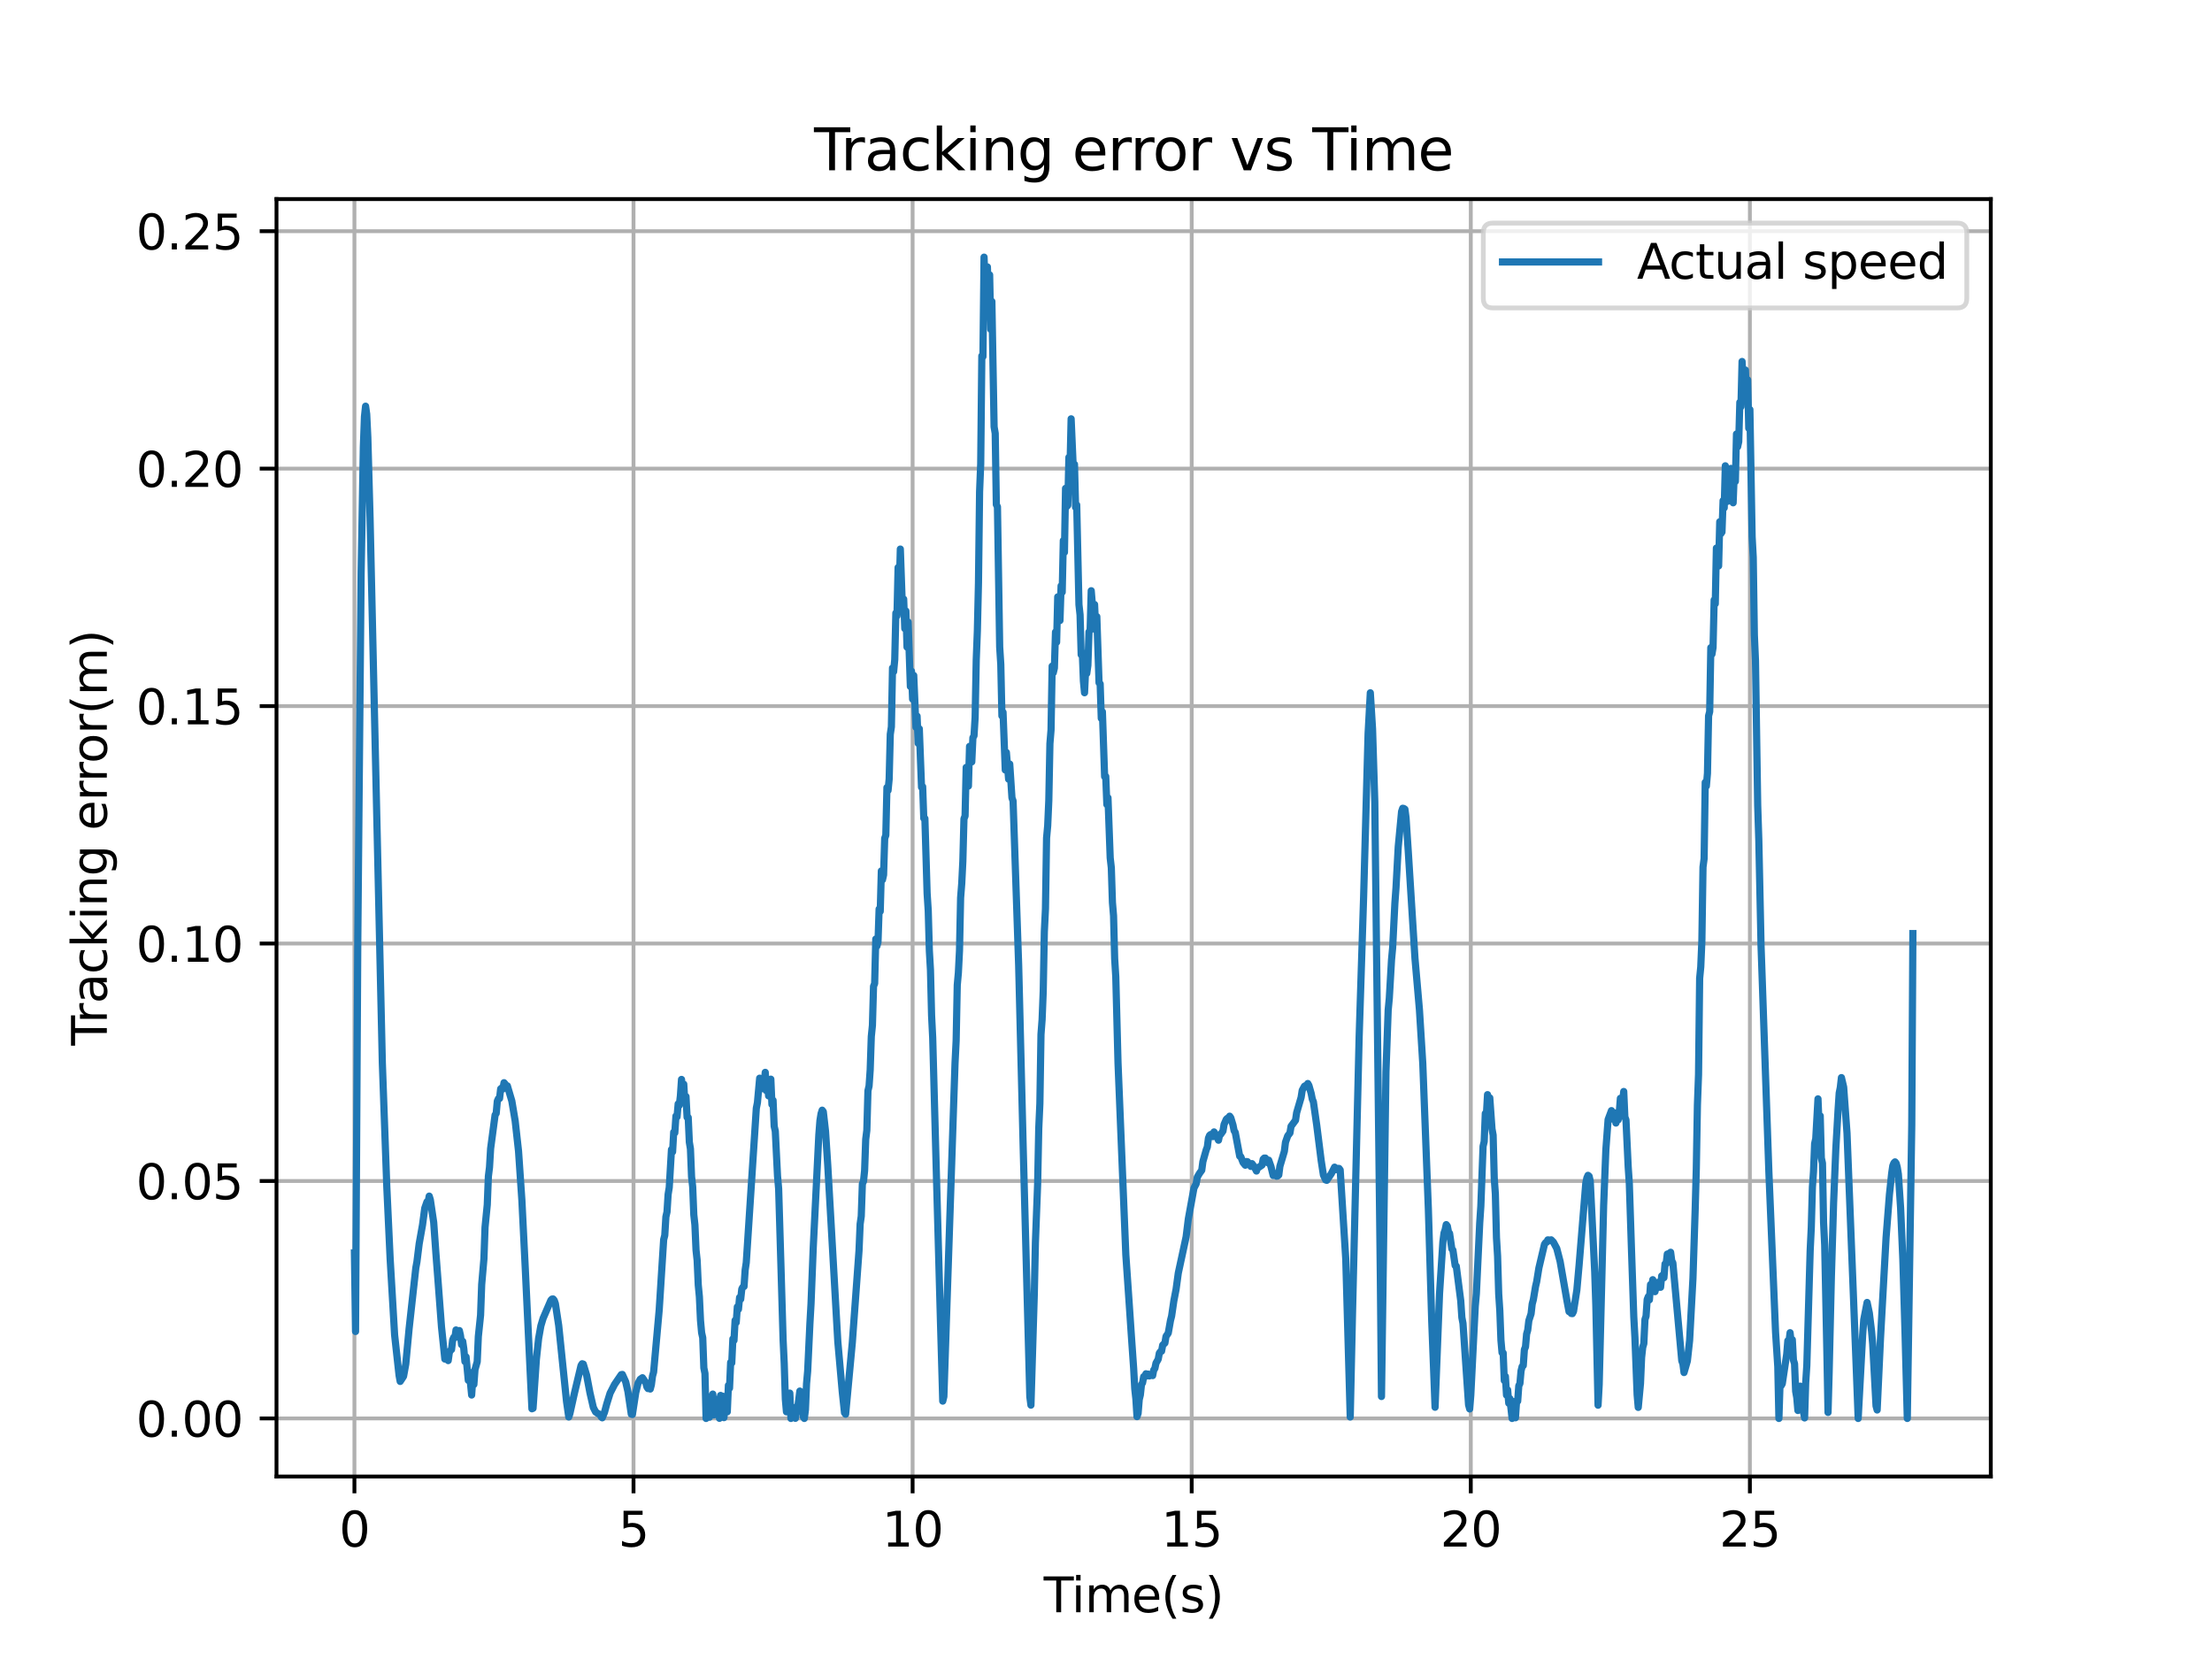<?xml version="1.0" encoding="utf-8" standalone="no"?>
<!DOCTYPE svg PUBLIC "-//W3C//DTD SVG 1.1//EN"
  "http://www.w3.org/Graphics/SVG/1.1/DTD/svg11.dtd">
<svg xmlns:xlink="http://www.w3.org/1999/xlink" width="460.8pt" height="345.6pt" viewBox="0 0 460.8 345.6" xmlns="http://www.w3.org/2000/svg" version="1.1">
 <defs>
  <style type="text/css">*{stroke-linejoin: round; stroke-linecap: butt}</style>
 </defs>
 <g id="figure_1">
  <g id="patch_1">
   <path d="M 0 345.6 
L 460.8 345.6 
L 460.8 0 
L 0 0 
z
" style="fill: #ffffff"/>
  </g>
  <g id="axes_1">
   <g id="patch_2">
    <path d="M 57.6 307.584 
L 414.72 307.584 
L 414.72 41.472 
L 57.6 41.472 
z
" style="fill: #ffffff"/>
   </g>
   <g id="matplotlib.axis_1">
    <g id="xtick_1">
     <g id="line2d_1">
      <path d="M 73.833 307.584 
L 73.833 41.472 
" clip-path="url(#p9d7e353295)" style="fill: none; stroke: #b0b0b0; stroke-width: 0.8; stroke-linecap: square"/>
     </g>
     <g id="line2d_2">
      <defs>
       <path id="m172ee0a23b" d="M 0 0 
L 0 3.5 
" style="stroke: #000000; stroke-width: 0.8"/>
      </defs>
      <g>
       <use xlink:href="#m172ee0a23b" x="73.833" y="307.584" style="stroke: #000000; stroke-width: 0.8"/>
      </g>
     </g>
     <g id="text_1">
      <!-- 0 -->
      <g transform="translate(70.651 322.182) scale(0.1 -0.1)">
       <defs>
        <path id="DejaVuSans-30" d="M 2034 4250 
Q 1547 4250 1301 3770 
Q 1056 3291 1056 2328 
Q 1056 1369 1301 889 
Q 1547 409 2034 409 
Q 2525 409 2770 889 
Q 3016 1369 3016 2328 
Q 3016 3291 2770 3770 
Q 2525 4250 2034 4250 
z
M 2034 4750 
Q 2819 4750 3233 4129 
Q 3647 3509 3647 2328 
Q 3647 1150 3233 529 
Q 2819 -91 2034 -91 
Q 1250 -91 836 529 
Q 422 1150 422 2328 
Q 422 3509 836 4129 
Q 1250 4750 2034 4750 
z
" transform="scale(0.016)"/>
       </defs>
       <use xlink:href="#DejaVuSans-30"/>
      </g>
     </g>
    </g>
    <g id="xtick_2">
     <g id="line2d_3">
      <path d="M 131.973 307.584 
L 131.973 41.472 
" clip-path="url(#p9d7e353295)" style="fill: none; stroke: #b0b0b0; stroke-width: 0.8; stroke-linecap: square"/>
     </g>
     <g id="line2d_4">
      <g>
       <use xlink:href="#m172ee0a23b" x="131.973" y="307.584" style="stroke: #000000; stroke-width: 0.8"/>
      </g>
     </g>
     <g id="text_2">
      <!-- 5 -->
      <g transform="translate(128.792 322.182) scale(0.1 -0.1)">
       <defs>
        <path id="DejaVuSans-35" d="M 691 4666 
L 3169 4666 
L 3169 4134 
L 1269 4134 
L 1269 2991 
Q 1406 3038 1543 3061 
Q 1681 3084 1819 3084 
Q 2600 3084 3056 2656 
Q 3513 2228 3513 1497 
Q 3513 744 3044 326 
Q 2575 -91 1722 -91 
Q 1428 -91 1123 -41 
Q 819 9 494 109 
L 494 744 
Q 775 591 1075 516 
Q 1375 441 1709 441 
Q 2250 441 2565 725 
Q 2881 1009 2881 1497 
Q 2881 1984 2565 2268 
Q 2250 2553 1709 2553 
Q 1456 2553 1204 2497 
Q 953 2441 691 2322 
L 691 4666 
z
" transform="scale(0.016)"/>
       </defs>
       <use xlink:href="#DejaVuSans-35"/>
      </g>
     </g>
    </g>
    <g id="xtick_3">
     <g id="line2d_5">
      <path d="M 190.113 307.584 
L 190.113 41.472 
" clip-path="url(#p9d7e353295)" style="fill: none; stroke: #b0b0b0; stroke-width: 0.8; stroke-linecap: square"/>
     </g>
     <g id="line2d_6">
      <g>
       <use xlink:href="#m172ee0a23b" x="190.113" y="307.584" style="stroke: #000000; stroke-width: 0.8"/>
      </g>
     </g>
     <g id="text_3">
      <!-- 10 -->
      <g transform="translate(183.751 322.182) scale(0.1 -0.1)">
       <defs>
        <path id="DejaVuSans-31" d="M 794 531 
L 1825 531 
L 1825 4091 
L 703 3866 
L 703 4441 
L 1819 4666 
L 2450 4666 
L 2450 531 
L 3481 531 
L 3481 0 
L 794 0 
L 794 531 
z
" transform="scale(0.016)"/>
       </defs>
       <use xlink:href="#DejaVuSans-31"/>
       <use xlink:href="#DejaVuSans-30" x="63.623"/>
      </g>
     </g>
    </g>
    <g id="xtick_4">
     <g id="line2d_7">
      <path d="M 248.253 307.584 
L 248.253 41.472 
" clip-path="url(#p9d7e353295)" style="fill: none; stroke: #b0b0b0; stroke-width: 0.8; stroke-linecap: square"/>
     </g>
     <g id="line2d_8">
      <g>
       <use xlink:href="#m172ee0a23b" x="248.253" y="307.584" style="stroke: #000000; stroke-width: 0.8"/>
      </g>
     </g>
     <g id="text_4">
      <!-- 15 -->
      <g transform="translate(241.891 322.182) scale(0.1 -0.1)">
       <use xlink:href="#DejaVuSans-31"/>
       <use xlink:href="#DejaVuSans-35" x="63.623"/>
      </g>
     </g>
    </g>
    <g id="xtick_5">
     <g id="line2d_9">
      <path d="M 306.393 307.584 
L 306.393 41.472 
" clip-path="url(#p9d7e353295)" style="fill: none; stroke: #b0b0b0; stroke-width: 0.8; stroke-linecap: square"/>
     </g>
     <g id="line2d_10">
      <g>
       <use xlink:href="#m172ee0a23b" x="306.393" y="307.584" style="stroke: #000000; stroke-width: 0.8"/>
      </g>
     </g>
     <g id="text_5">
      <!-- 20 -->
      <g transform="translate(300.031 322.182) scale(0.1 -0.1)">
       <defs>
        <path id="DejaVuSans-32" d="M 1228 531 
L 3431 531 
L 3431 0 
L 469 0 
L 469 531 
Q 828 903 1448 1529 
Q 2069 2156 2228 2338 
Q 2531 2678 2651 2914 
Q 2772 3150 2772 3378 
Q 2772 3750 2511 3984 
Q 2250 4219 1831 4219 
Q 1534 4219 1204 4116 
Q 875 4013 500 3803 
L 500 4441 
Q 881 4594 1212 4672 
Q 1544 4750 1819 4750 
Q 2544 4750 2975 4387 
Q 3406 4025 3406 3419 
Q 3406 3131 3298 2873 
Q 3191 2616 2906 2266 
Q 2828 2175 2409 1742 
Q 1991 1309 1228 531 
z
" transform="scale(0.016)"/>
       </defs>
       <use xlink:href="#DejaVuSans-32"/>
       <use xlink:href="#DejaVuSans-30" x="63.623"/>
      </g>
     </g>
    </g>
    <g id="xtick_6">
     <g id="line2d_11">
      <path d="M 364.533 307.584 
L 364.533 41.472 
" clip-path="url(#p9d7e353295)" style="fill: none; stroke: #b0b0b0; stroke-width: 0.8; stroke-linecap: square"/>
     </g>
     <g id="line2d_12">
      <g>
       <use xlink:href="#m172ee0a23b" x="364.533" y="307.584" style="stroke: #000000; stroke-width: 0.8"/>
      </g>
     </g>
     <g id="text_6">
      <!-- 25 -->
      <g transform="translate(358.171 322.182) scale(0.1 -0.1)">
       <use xlink:href="#DejaVuSans-32"/>
       <use xlink:href="#DejaVuSans-35" x="63.623"/>
      </g>
     </g>
    </g>
    <g id="text_7">
     <!-- Time(s) -->
     <g transform="translate(217.42 335.861) scale(0.1 -0.1)">
      <defs>
       <path id="DejaVuSans-54" d="M -19 4666 
L 3928 4666 
L 3928 4134 
L 2272 4134 
L 2272 0 
L 1638 0 
L 1638 4134 
L -19 4134 
L -19 4666 
z
" transform="scale(0.016)"/>
       <path id="DejaVuSans-69" d="M 603 3500 
L 1178 3500 
L 1178 0 
L 603 0 
L 603 3500 
z
M 603 4863 
L 1178 4863 
L 1178 4134 
L 603 4134 
L 603 4863 
z
" transform="scale(0.016)"/>
       <path id="DejaVuSans-6d" d="M 3328 2828 
Q 3544 3216 3844 3400 
Q 4144 3584 4550 3584 
Q 5097 3584 5394 3201 
Q 5691 2819 5691 2113 
L 5691 0 
L 5113 0 
L 5113 2094 
Q 5113 2597 4934 2840 
Q 4756 3084 4391 3084 
Q 3944 3084 3684 2787 
Q 3425 2491 3425 1978 
L 3425 0 
L 2847 0 
L 2847 2094 
Q 2847 2600 2669 2842 
Q 2491 3084 2119 3084 
Q 1678 3084 1418 2786 
Q 1159 2488 1159 1978 
L 1159 0 
L 581 0 
L 581 3500 
L 1159 3500 
L 1159 2956 
Q 1356 3278 1631 3431 
Q 1906 3584 2284 3584 
Q 2666 3584 2933 3390 
Q 3200 3197 3328 2828 
z
" transform="scale(0.016)"/>
       <path id="DejaVuSans-65" d="M 3597 1894 
L 3597 1613 
L 953 1613 
Q 991 1019 1311 708 
Q 1631 397 2203 397 
Q 2534 397 2845 478 
Q 3156 559 3463 722 
L 3463 178 
Q 3153 47 2828 -22 
Q 2503 -91 2169 -91 
Q 1331 -91 842 396 
Q 353 884 353 1716 
Q 353 2575 817 3079 
Q 1281 3584 2069 3584 
Q 2775 3584 3186 3129 
Q 3597 2675 3597 1894 
z
M 3022 2063 
Q 3016 2534 2758 2815 
Q 2500 3097 2075 3097 
Q 1594 3097 1305 2825 
Q 1016 2553 972 2059 
L 3022 2063 
z
" transform="scale(0.016)"/>
       <path id="DejaVuSans-28" d="M 1984 4856 
Q 1566 4138 1362 3434 
Q 1159 2731 1159 2009 
Q 1159 1288 1364 580 
Q 1569 -128 1984 -844 
L 1484 -844 
Q 1016 -109 783 600 
Q 550 1309 550 2009 
Q 550 2706 781 3412 
Q 1013 4119 1484 4856 
L 1984 4856 
z
" transform="scale(0.016)"/>
       <path id="DejaVuSans-73" d="M 2834 3397 
L 2834 2853 
Q 2591 2978 2328 3040 
Q 2066 3103 1784 3103 
Q 1356 3103 1142 2972 
Q 928 2841 928 2578 
Q 928 2378 1081 2264 
Q 1234 2150 1697 2047 
L 1894 2003 
Q 2506 1872 2764 1633 
Q 3022 1394 3022 966 
Q 3022 478 2636 193 
Q 2250 -91 1575 -91 
Q 1294 -91 989 -36 
Q 684 19 347 128 
L 347 722 
Q 666 556 975 473 
Q 1284 391 1588 391 
Q 1994 391 2212 530 
Q 2431 669 2431 922 
Q 2431 1156 2273 1281 
Q 2116 1406 1581 1522 
L 1381 1569 
Q 847 1681 609 1914 
Q 372 2147 372 2553 
Q 372 3047 722 3315 
Q 1072 3584 1716 3584 
Q 2034 3584 2315 3537 
Q 2597 3491 2834 3397 
z
" transform="scale(0.016)"/>
       <path id="DejaVuSans-29" d="M 513 4856 
L 1013 4856 
Q 1481 4119 1714 3412 
Q 1947 2706 1947 2009 
Q 1947 1309 1714 600 
Q 1481 -109 1013 -844 
L 513 -844 
Q 928 -128 1133 580 
Q 1338 1288 1338 2009 
Q 1338 2731 1133 3434 
Q 928 4138 513 4856 
z
" transform="scale(0.016)"/>
      </defs>
      <use xlink:href="#DejaVuSans-54"/>
      <use xlink:href="#DejaVuSans-69" x="57.959"/>
      <use xlink:href="#DejaVuSans-6d" x="85.742"/>
      <use xlink:href="#DejaVuSans-65" x="183.154"/>
      <use xlink:href="#DejaVuSans-28" x="244.678"/>
      <use xlink:href="#DejaVuSans-73" x="283.691"/>
      <use xlink:href="#DejaVuSans-29" x="335.791"/>
     </g>
    </g>
   </g>
   <g id="matplotlib.axis_2">
    <g id="ytick_1">
     <g id="line2d_13">
      <path d="M 57.6 295.488 
L 414.72 295.488 
" clip-path="url(#p9d7e353295)" style="fill: none; stroke: #b0b0b0; stroke-width: 0.8; stroke-linecap: square"/>
     </g>
     <g id="line2d_14">
      <defs>
       <path id="m0a8cf0bd26" d="M 0 0 
L -3.5 0 
" style="stroke: #000000; stroke-width: 0.8"/>
      </defs>
      <g>
       <use xlink:href="#m0a8cf0bd26" x="57.6" y="295.488" style="stroke: #000000; stroke-width: 0.8"/>
      </g>
     </g>
     <g id="text_8">
      <!-- 0.00 -->
      <g transform="translate(28.334 299.287) scale(0.1 -0.1)">
       <defs>
        <path id="DejaVuSans-2e" d="M 684 794 
L 1344 794 
L 1344 0 
L 684 0 
L 684 794 
z
" transform="scale(0.016)"/>
       </defs>
       <use xlink:href="#DejaVuSans-30"/>
       <use xlink:href="#DejaVuSans-2e" x="63.623"/>
       <use xlink:href="#DejaVuSans-30" x="95.41"/>
       <use xlink:href="#DejaVuSans-30" x="159.033"/>
      </g>
     </g>
    </g>
    <g id="ytick_2">
     <g id="line2d_15">
      <path d="M 57.6 246.023 
L 414.72 246.023 
" clip-path="url(#p9d7e353295)" style="fill: none; stroke: #b0b0b0; stroke-width: 0.8; stroke-linecap: square"/>
     </g>
     <g id="line2d_16">
      <g>
       <use xlink:href="#m0a8cf0bd26" x="57.6" y="246.023" style="stroke: #000000; stroke-width: 0.8"/>
      </g>
     </g>
     <g id="text_9">
      <!-- 0.05 -->
      <g transform="translate(28.334 249.822) scale(0.1 -0.1)">
       <use xlink:href="#DejaVuSans-30"/>
       <use xlink:href="#DejaVuSans-2e" x="63.623"/>
       <use xlink:href="#DejaVuSans-30" x="95.41"/>
       <use xlink:href="#DejaVuSans-35" x="159.033"/>
      </g>
     </g>
    </g>
    <g id="ytick_3">
     <g id="line2d_17">
      <path d="M 57.6 196.557 
L 414.72 196.557 
" clip-path="url(#p9d7e353295)" style="fill: none; stroke: #b0b0b0; stroke-width: 0.8; stroke-linecap: square"/>
     </g>
     <g id="line2d_18">
      <g>
       <use xlink:href="#m0a8cf0bd26" x="57.6" y="196.557" style="stroke: #000000; stroke-width: 0.8"/>
      </g>
     </g>
     <g id="text_10">
      <!-- 0.10 -->
      <g transform="translate(28.334 200.357) scale(0.1 -0.1)">
       <use xlink:href="#DejaVuSans-30"/>
       <use xlink:href="#DejaVuSans-2e" x="63.623"/>
       <use xlink:href="#DejaVuSans-31" x="95.41"/>
       <use xlink:href="#DejaVuSans-30" x="159.033"/>
      </g>
     </g>
    </g>
    <g id="ytick_4">
     <g id="line2d_19">
      <path d="M 57.6 147.092 
L 414.72 147.092 
" clip-path="url(#p9d7e353295)" style="fill: none; stroke: #b0b0b0; stroke-width: 0.8; stroke-linecap: square"/>
     </g>
     <g id="line2d_20">
      <g>
       <use xlink:href="#m0a8cf0bd26" x="57.6" y="147.092" style="stroke: #000000; stroke-width: 0.8"/>
      </g>
     </g>
     <g id="text_11">
      <!-- 0.15 -->
      <g transform="translate(28.334 150.891) scale(0.1 -0.1)">
       <use xlink:href="#DejaVuSans-30"/>
       <use xlink:href="#DejaVuSans-2e" x="63.623"/>
       <use xlink:href="#DejaVuSans-31" x="95.41"/>
       <use xlink:href="#DejaVuSans-35" x="159.033"/>
      </g>
     </g>
    </g>
    <g id="ytick_5">
     <g id="line2d_21">
      <path d="M 57.6 97.627 
L 414.72 97.627 
" clip-path="url(#p9d7e353295)" style="fill: none; stroke: #b0b0b0; stroke-width: 0.8; stroke-linecap: square"/>
     </g>
     <g id="line2d_22">
      <g>
       <use xlink:href="#m0a8cf0bd26" x="57.6" y="97.627" style="stroke: #000000; stroke-width: 0.8"/>
      </g>
     </g>
     <g id="text_12">
      <!-- 0.20 -->
      <g transform="translate(28.334 101.426) scale(0.1 -0.1)">
       <use xlink:href="#DejaVuSans-30"/>
       <use xlink:href="#DejaVuSans-2e" x="63.623"/>
       <use xlink:href="#DejaVuSans-32" x="95.41"/>
       <use xlink:href="#DejaVuSans-30" x="159.033"/>
      </g>
     </g>
    </g>
    <g id="ytick_6">
     <g id="line2d_23">
      <path d="M 57.6 48.161 
L 414.72 48.161 
" clip-path="url(#p9d7e353295)" style="fill: none; stroke: #b0b0b0; stroke-width: 0.8; stroke-linecap: square"/>
     </g>
     <g id="line2d_24">
      <g>
       <use xlink:href="#m0a8cf0bd26" x="57.6" y="48.161" style="stroke: #000000; stroke-width: 0.8"/>
      </g>
     </g>
     <g id="text_13">
      <!-- 0.25 -->
      <g transform="translate(28.334 51.961) scale(0.1 -0.1)">
       <use xlink:href="#DejaVuSans-30"/>
       <use xlink:href="#DejaVuSans-2e" x="63.623"/>
       <use xlink:href="#DejaVuSans-32" x="95.41"/>
       <use xlink:href="#DejaVuSans-35" x="159.033"/>
      </g>
     </g>
    </g>
    <g id="text_14">
     <!-- Tracking error(m) -->
     <g transform="translate(22.255 217.804) rotate(-90) scale(0.1 -0.1)">
      <defs>
       <path id="DejaVuSans-72" d="M 2631 2963 
Q 2534 3019 2420 3045 
Q 2306 3072 2169 3072 
Q 1681 3072 1420 2755 
Q 1159 2438 1159 1844 
L 1159 0 
L 581 0 
L 581 3500 
L 1159 3500 
L 1159 2956 
Q 1341 3275 1631 3429 
Q 1922 3584 2338 3584 
Q 2397 3584 2469 3576 
Q 2541 3569 2628 3553 
L 2631 2963 
z
" transform="scale(0.016)"/>
       <path id="DejaVuSans-61" d="M 2194 1759 
Q 1497 1759 1228 1600 
Q 959 1441 959 1056 
Q 959 750 1161 570 
Q 1363 391 1709 391 
Q 2188 391 2477 730 
Q 2766 1069 2766 1631 
L 2766 1759 
L 2194 1759 
z
M 3341 1997 
L 3341 0 
L 2766 0 
L 2766 531 
Q 2569 213 2275 61 
Q 1981 -91 1556 -91 
Q 1019 -91 701 211 
Q 384 513 384 1019 
Q 384 1609 779 1909 
Q 1175 2209 1959 2209 
L 2766 2209 
L 2766 2266 
Q 2766 2663 2505 2880 
Q 2244 3097 1772 3097 
Q 1472 3097 1187 3025 
Q 903 2953 641 2809 
L 641 3341 
Q 956 3463 1253 3523 
Q 1550 3584 1831 3584 
Q 2591 3584 2966 3190 
Q 3341 2797 3341 1997 
z
" transform="scale(0.016)"/>
       <path id="DejaVuSans-63" d="M 3122 3366 
L 3122 2828 
Q 2878 2963 2633 3030 
Q 2388 3097 2138 3097 
Q 1578 3097 1268 2742 
Q 959 2388 959 1747 
Q 959 1106 1268 751 
Q 1578 397 2138 397 
Q 2388 397 2633 464 
Q 2878 531 3122 666 
L 3122 134 
Q 2881 22 2623 -34 
Q 2366 -91 2075 -91 
Q 1284 -91 818 406 
Q 353 903 353 1747 
Q 353 2603 823 3093 
Q 1294 3584 2113 3584 
Q 2378 3584 2631 3529 
Q 2884 3475 3122 3366 
z
" transform="scale(0.016)"/>
       <path id="DejaVuSans-6b" d="M 581 4863 
L 1159 4863 
L 1159 1991 
L 2875 3500 
L 3609 3500 
L 1753 1863 
L 3688 0 
L 2938 0 
L 1159 1709 
L 1159 0 
L 581 0 
L 581 4863 
z
" transform="scale(0.016)"/>
       <path id="DejaVuSans-6e" d="M 3513 2113 
L 3513 0 
L 2938 0 
L 2938 2094 
Q 2938 2591 2744 2837 
Q 2550 3084 2163 3084 
Q 1697 3084 1428 2787 
Q 1159 2491 1159 1978 
L 1159 0 
L 581 0 
L 581 3500 
L 1159 3500 
L 1159 2956 
Q 1366 3272 1645 3428 
Q 1925 3584 2291 3584 
Q 2894 3584 3203 3211 
Q 3513 2838 3513 2113 
z
" transform="scale(0.016)"/>
       <path id="DejaVuSans-67" d="M 2906 1791 
Q 2906 2416 2648 2759 
Q 2391 3103 1925 3103 
Q 1463 3103 1205 2759 
Q 947 2416 947 1791 
Q 947 1169 1205 825 
Q 1463 481 1925 481 
Q 2391 481 2648 825 
Q 2906 1169 2906 1791 
z
M 3481 434 
Q 3481 -459 3084 -895 
Q 2688 -1331 1869 -1331 
Q 1566 -1331 1297 -1286 
Q 1028 -1241 775 -1147 
L 775 -588 
Q 1028 -725 1275 -790 
Q 1522 -856 1778 -856 
Q 2344 -856 2625 -561 
Q 2906 -266 2906 331 
L 2906 616 
Q 2728 306 2450 153 
Q 2172 0 1784 0 
Q 1141 0 747 490 
Q 353 981 353 1791 
Q 353 2603 747 3093 
Q 1141 3584 1784 3584 
Q 2172 3584 2450 3431 
Q 2728 3278 2906 2969 
L 2906 3500 
L 3481 3500 
L 3481 434 
z
" transform="scale(0.016)"/>
       <path id="DejaVuSans-20" transform="scale(0.016)"/>
       <path id="DejaVuSans-6f" d="M 1959 3097 
Q 1497 3097 1228 2736 
Q 959 2375 959 1747 
Q 959 1119 1226 758 
Q 1494 397 1959 397 
Q 2419 397 2687 759 
Q 2956 1122 2956 1747 
Q 2956 2369 2687 2733 
Q 2419 3097 1959 3097 
z
M 1959 3584 
Q 2709 3584 3137 3096 
Q 3566 2609 3566 1747 
Q 3566 888 3137 398 
Q 2709 -91 1959 -91 
Q 1206 -91 779 398 
Q 353 888 353 1747 
Q 353 2609 779 3096 
Q 1206 3584 1959 3584 
z
" transform="scale(0.016)"/>
      </defs>
      <use xlink:href="#DejaVuSans-54"/>
      <use xlink:href="#DejaVuSans-72" x="46.334"/>
      <use xlink:href="#DejaVuSans-61" x="87.447"/>
      <use xlink:href="#DejaVuSans-63" x="148.727"/>
      <use xlink:href="#DejaVuSans-6b" x="203.707"/>
      <use xlink:href="#DejaVuSans-69" x="261.617"/>
      <use xlink:href="#DejaVuSans-6e" x="289.4"/>
      <use xlink:href="#DejaVuSans-67" x="352.779"/>
      <use xlink:href="#DejaVuSans-20" x="416.256"/>
      <use xlink:href="#DejaVuSans-65" x="448.043"/>
      <use xlink:href="#DejaVuSans-72" x="509.566"/>
      <use xlink:href="#DejaVuSans-72" x="548.93"/>
      <use xlink:href="#DejaVuSans-6f" x="587.793"/>
      <use xlink:href="#DejaVuSans-72" x="648.975"/>
      <use xlink:href="#DejaVuSans-28" x="690.088"/>
      <use xlink:href="#DejaVuSans-6d" x="729.102"/>
      <use xlink:href="#DejaVuSans-29" x="826.514"/>
     </g>
    </g>
   </g>
   <g id="line2d_25">
    <path d="M 73.833 261.013 
L 74.065 277.372 
L 74.065 277.372 
L 74.53 196.304 
L 74.53 196.304 
L 75.228 119.329 
L 75.228 119.329 
L 75.693 93.098 
L 75.693 93.098 
L 75.926 86.772 
L 75.926 86.772 
L 76.158 84.616 
L 76.158 84.616 
L 76.391 86.288 
L 76.391 86.288 
L 76.623 91.085 
L 76.623 91.085 
L 77.089 107.843 
L 77.089 107.843 
L 79.647 221.421 
L 79.647 221.421 
L 80.577 247.226 
L 80.577 247.226 
L 81.275 262.236 
L 81.275 262.236 
L 82.205 278.103 
L 82.205 278.103 
L 83.135 286.528 
L 83.135 286.528 
L 83.368 287.778 
L 83.368 287.778 
L 84.065 286.718 
L 84.065 286.718 
L 84.531 284.149 
L 84.531 284.149 
L 85.228 276.746 
L 85.228 276.746 
L 86.624 264.116 
L 86.624 264.116 
L 86.856 262.851 
L 86.856 262.851 
L 87.321 259.095 
L 87.321 259.095 
L 88.019 255.161 
L 88.019 255.161 
L 88.484 251.688 
L 88.484 251.688 
L 88.949 250.348 
L 88.949 250.348 
L 89.182 250.411 
L 89.182 250.411 
L 89.414 249.173 
L 89.414 249.173 
L 89.647 249.923 
L 89.647 249.923 
L 90.345 254.627 
L 90.345 254.627 
L 90.81 261.116 
L 90.81 261.116 
L 91.275 267.176 
L 91.275 267.176 
L 91.972 276.424 
L 91.972 276.424 
L 92.67 283.116 
L 92.67 283.116 
L 92.903 282.452 
L 92.903 282.452 
L 93.368 283.437 
L 93.368 283.437 
L 93.6 281.758 
L 93.6 281.758 
L 93.833 281.315 
L 93.833 281.315 
L 94.065 281.134 
L 94.298 279.123 
L 94.298 279.123 
L 94.531 278.593 
L 94.531 278.593 
L 94.763 278.676 
L 94.763 278.676 
L 94.996 277.053 
L 95.228 277.197 
L 95.228 277.197 
L 95.461 278.166 
L 95.461 278.166 
L 95.693 277.183 
L 95.693 277.183 
L 95.926 278.223 
L 95.926 278.223 
L 96.159 280.128 
L 96.159 280.128 
L 96.391 279.419 
L 96.391 279.419 
L 96.624 281.022 
L 96.624 281.022 
L 96.856 283.638 
L 96.856 283.638 
L 97.089 282.654 
L 97.089 282.654 
L 97.554 287.551 
L 97.554 287.551 
L 97.786 285.854 
L 97.786 285.854 
L 98.252 290.61 
L 98.252 290.61 
L 98.484 287.271 
L 98.484 287.271 
L 98.717 288.417 
L 98.717 288.417 
L 98.949 285.305 
L 98.949 285.305 
L 99.414 283.67 
L 99.414 283.67 
L 99.647 278.4 
L 99.647 278.4 
L 100.112 273.977 
L 100.112 273.977 
L 100.345 267.586 
L 100.345 267.586 
L 100.81 262.23 
L 100.81 262.23 
L 101.042 255.658 
L 101.507 250.968 
L 101.507 250.968 
L 101.74 245.039 
L 101.74 245.039 
L 101.973 243.182 
L 101.973 243.182 
L 102.205 239.277 
L 102.205 239.277 
L 103.135 232.284 
L 103.135 232.284 
L 103.368 231.937 
L 103.368 231.937 
L 103.6 229.381 
L 103.6 229.381 
L 103.833 228.861 
L 103.833 228.861 
L 104.066 228.835 
L 104.066 228.835 
L 104.298 226.827 
L 104.298 226.827 
L 104.531 226.636 
L 104.531 226.636 
L 104.763 226.854 
L 104.763 226.854 
L 104.996 225.548 
L 104.996 225.548 
L 105.228 225.814 
L 105.228 225.814 
L 105.461 226.514 
L 105.461 226.514 
L 105.694 226.199 
L 105.694 226.199 
L 106.624 229.358 
L 106.624 229.358 
L 107.321 233.517 
L 107.321 233.517 
L 108.019 239.791 
L 108.019 239.791 
L 108.717 250.015 
L 108.717 250.015 
L 109.414 264.051 
L 109.414 264.051 
L 110.81 293.472 
L 110.81 293.472 
L 111.042 293.378 
L 111.042 293.378 
L 111.74 283.148 
L 111.74 283.148 
L 112.205 278.817 
L 112.205 278.817 
L 112.67 276.203 
L 112.67 276.203 
L 113.135 274.647 
L 113.135 274.647 
L 114.763 270.86 
L 114.763 270.86 
L 114.996 270.62 
L 114.996 270.62 
L 115.229 270.602 
L 115.229 270.602 
L 115.461 270.89 
L 115.461 270.89 
L 115.694 271.573 
L 115.694 271.573 
L 116.391 276.141 
L 116.391 276.141 
L 117.089 282.932 
L 117.089 282.932 
L 118.019 291.958 
L 118.019 291.958 
L 118.484 295.183 
L 118.484 295.183 
L 118.717 294.469 
L 118.717 294.469 
L 119.647 290.297 
L 119.647 290.297 
L 121.043 284.455 
L 121.043 284.455 
L 121.275 284.096 
L 121.275 284.096 
L 121.508 284.165 
L 121.508 284.165 
L 122.205 286.487 
L 122.205 286.487 
L 122.903 290.168 
L 122.903 290.168 
L 123.601 293.194 
L 123.601 293.194 
L 124.066 294.118 
L 124.066 294.118 
L 124.531 294.453 
L 124.531 294.453 
L 124.996 294.672 
L 124.996 294.672 
L 125.229 295.157 
L 125.229 295.157 
L 125.461 295.352 
L 125.461 295.352 
L 125.926 294.211 
L 125.926 294.211 
L 126.391 292.489 
L 126.391 292.489 
L 127.089 290.231 
L 127.089 290.231 
L 128.019 288.415 
L 128.019 288.415 
L 129.415 286.368 
L 129.415 286.368 
L 129.647 286.322 
L 129.647 286.322 
L 130.345 287.868 
L 130.345 287.868 
L 130.81 289.887 
L 130.81 289.887 
L 131.508 294.595 
L 131.508 294.595 
L 131.74 294.667 
L 131.74 294.667 
L 132.438 290.113 
L 132.438 290.113 
L 132.903 288.209 
L 132.903 288.209 
L 133.368 287.335 
L 133.368 287.335 
L 133.833 287.006 
L 133.833 287.006 
L 134.531 288.013 
L 134.531 288.013 
L 134.764 288.942 
L 134.764 288.942 
L 134.996 289.267 
L 134.996 289.267 
L 135.229 289.125 
L 135.229 289.125 
L 135.461 289.36 
L 135.461 289.36 
L 135.694 288.479 
L 135.694 288.479 
L 135.926 286.676 
L 135.926 286.676 
L 136.159 285.823 
L 136.159 285.823 
L 137.322 272.889 
L 137.322 272.889 
L 138.252 258.236 
L 138.252 258.236 
L 138.485 257.335 
L 138.485 257.335 
L 138.717 253.483 
L 138.717 253.483 
L 138.95 252.46 
L 138.95 252.46 
L 139.182 248.819 
L 139.182 248.819 
L 139.415 247.384 
L 139.415 247.384 
L 139.88 239.471 
L 139.88 239.471 
L 140.112 239.95 
L 140.112 239.95 
L 140.345 235.846 
L 140.345 235.846 
L 140.578 235.986 
L 140.578 235.986 
L 140.81 232.498 
L 141.043 232.661 
L 141.043 232.661 
L 141.275 229.954 
L 141.275 229.954 
L 141.508 230.274 
L 141.508 230.274 
L 141.74 228.294 
L 141.74 228.294 
L 141.973 224.865 
L 141.973 224.865 
L 142.206 228.127 
L 142.206 228.127 
L 142.438 225.848 
L 142.438 225.848 
L 142.671 229.706 
L 142.671 229.706 
L 142.903 228.423 
L 142.903 228.423 
L 143.136 232.758 
L 143.136 232.758 
L 143.368 232.795 
L 143.368 232.795 
L 143.601 237.927 
L 143.601 237.927 
L 143.833 239.328 
L 143.833 239.328 
L 144.066 245.162 
L 144.066 245.162 
L 144.299 247.235 
L 144.531 253.046 
L 144.531 253.046 
L 144.764 255.18 
L 144.764 255.18 
L 144.996 260.408 
L 144.996 260.408 
L 145.229 262.558 
L 145.229 262.558 
L 145.461 267.7 
L 145.461 267.7 
L 145.694 270.126 
L 145.694 270.126 
L 145.927 275.065 
L 145.927 275.065 
L 146.159 277.63 
L 146.159 277.63 
L 146.392 278.674 
L 146.392 278.674 
L 146.624 284.971 
L 146.624 284.971 
L 146.857 286.115 
L 146.857 286.115 
L 147.089 295.488 
L 147.089 295.488 
L 147.322 292.364 
L 147.322 292.364 
L 147.787 295.235 
L 147.787 295.235 
L 148.02 290.978 
L 148.02 290.978 
L 148.252 294.341 
L 148.485 290.413 
L 148.485 290.413 
L 148.717 294.751 
L 148.717 294.751 
L 148.95 291.428 
L 148.95 291.428 
L 149.182 294.174 
L 149.182 294.174 
L 149.415 293.586 
L 149.415 293.586 
L 149.647 292.184 
L 149.647 292.184 
L 149.88 295.462 
L 149.88 295.462 
L 150.113 290.694 
L 150.113 290.694 
L 150.345 294.273 
L 150.578 290.859 
L 150.578 290.859 
L 150.81 295.321 
L 150.81 295.321 
L 151.043 292.889 
L 151.043 292.889 
L 151.275 292.997 
L 151.275 292.997 
L 151.508 294.105 
L 151.508 294.105 
L 151.741 288.592 
L 151.741 288.592 
L 151.973 289.188 
L 151.973 289.188 
L 152.206 283.808 
L 152.206 283.808 
L 152.438 283.934 
L 152.438 283.934 
L 152.671 278.914 
L 152.671 278.914 
L 152.903 279.235 
L 152.903 279.235 
L 153.136 275.056 
L 153.136 275.056 
L 153.368 275.511 
L 153.368 275.511 
L 153.601 272.245 
L 153.601 272.245 
L 153.834 272.752 
L 153.834 272.752 
L 154.066 270.294 
L 154.066 270.294 
L 154.299 270.647 
L 154.299 270.647 
L 154.531 268.51 
L 154.531 268.51 
L 154.764 268.109 
L 154.764 268.109 
L 154.996 268.003 
L 154.996 268.003 
L 155.229 264.565 
L 155.229 264.565 
L 155.461 263.016 
L 155.461 263.016 
L 157.555 230.875 
L 157.555 230.875 
L 157.787 229.69 
L 158.252 224.604 
L 158.252 224.604 
L 158.485 226.699 
L 158.485 226.699 
L 158.717 224.865 
L 158.717 224.865 
L 158.95 226.799 
L 158.95 226.799 
L 159.182 225.983 
L 159.415 223.391 
L 159.415 223.391 
L 159.648 227.207 
L 159.648 227.207 
L 159.88 225.31 
L 159.88 225.31 
L 160.113 228.292 
L 160.113 228.292 
L 160.345 227.361 
L 160.345 227.361 
L 160.578 224.811 
L 160.81 230.086 
L 160.81 230.086 
L 161.043 229.217 
L 161.043 229.217 
L 161.275 234.612 
L 161.275 234.612 
L 161.508 235.636 
L 161.508 235.636 
L 161.973 245.01 
L 161.973 245.01 
L 162.206 247.63 
L 162.206 247.63 
L 162.671 263.247 
L 162.671 263.247 
L 163.136 279.141 
L 163.136 279.141 
L 163.369 284.035 
L 163.369 284.035 
L 163.601 291.471 
L 163.601 291.471 
L 163.834 294.107 
L 163.834 294.107 
L 164.066 292.516 
L 164.066 292.516 
L 164.299 292.046 
L 164.531 290.208 
L 164.531 290.208 
L 164.764 295.488 
L 164.764 295.488 
L 165.229 293.203 
L 165.229 293.203 
L 165.462 294.864 
L 165.694 295.459 
L 165.694 295.459 
L 165.927 293.069 
L 165.927 293.069 
L 166.159 293.415 
L 166.159 293.415 
L 166.624 289.784 
L 166.624 289.784 
L 166.857 292.481 
L 166.857 292.481 
L 167.09 292.011 
L 167.09 292.011 
L 167.322 295.102 
L 167.322 295.102 
L 167.555 295.488 
L 167.787 293.661 
L 167.787 293.661 
L 168.02 288.222 
L 168.02 288.222 
L 168.252 285.628 
L 168.252 285.628 
L 168.717 275.752 
L 168.717 275.752 
L 168.95 271.623 
L 168.95 271.623 
L 169.415 259.845 
L 169.415 259.845 
L 170.578 236.419 
L 170.578 236.419 
L 170.81 233.45 
L 170.81 233.45 
L 171.043 231.993 
L 171.043 231.993 
L 171.276 231.272 
L 171.276 231.272 
L 171.508 231.586 
L 171.508 231.586 
L 171.973 235.691 
L 171.973 235.691 
L 172.438 242.756 
L 172.438 242.756 
L 174.531 279.473 
L 174.531 279.473 
L 175.462 289.974 
L 175.462 289.974 
L 175.927 294.299 
L 175.927 294.299 
L 176.159 294.611 
L 176.159 294.611 
L 177.555 279.657 
L 177.555 279.657 
L 178.95 260.511 
L 178.95 260.511 
L 179.183 254.99 
L 179.183 254.99 
L 179.415 253.365 
L 179.415 253.365 
L 179.648 246.581 
L 179.648 246.581 
L 179.88 246.103 
L 179.88 246.103 
L 180.113 243.852 
L 180.113 243.852 
L 180.345 237.334 
L 180.578 235.466 
L 180.811 227.223 
L 180.811 227.223 
L 181.043 226.237 
L 181.043 226.237 
L 181.276 222.883 
L 181.276 222.883 
L 181.508 215.935 
L 181.508 215.935 
L 181.741 213.623 
L 181.741 213.623 
L 181.973 205.458 
L 181.973 205.458 
L 182.206 204.882 
L 182.206 204.882 
L 182.439 195.621 
L 182.439 195.621 
L 182.671 197.102 
L 182.671 197.102 
L 182.904 196.26 
L 182.904 196.26 
L 183.136 189.366 
L 183.136 189.366 
L 183.369 189.861 
L 183.369 189.861 
L 183.601 181.434 
L 183.601 181.434 
L 183.834 183.278 
L 183.834 183.278 
L 184.066 182.267 
L 184.066 182.267 
L 184.299 174.638 
L 184.532 174.001 
L 184.532 174.001 
L 184.764 164.064 
L 184.764 164.064 
L 184.997 164.674 
L 184.997 164.674 
L 185.229 162.281 
L 185.229 162.281 
L 185.462 152.969 
L 185.462 152.969 
L 185.694 151.409 
L 185.694 151.409 
L 185.927 139.153 
L 185.927 139.153 
L 186.159 139.924 
L 186.159 139.924 
L 186.392 137.409 
L 186.392 137.409 
L 186.625 127.711 
L 186.625 127.711 
L 186.857 128.304 
L 186.857 128.304 
L 187.09 118.221 
L 187.09 118.221 
L 187.322 123.135 
L 187.322 123.135 
L 187.555 114.379 
L 187.555 114.379 
L 188.02 127.558 
L 188.02 127.558 
L 188.253 124.799 
L 188.253 124.799 
L 188.485 130.947 
L 188.485 130.947 
L 188.718 127.283 
L 188.718 127.283 
L 188.95 134.811 
L 188.95 134.811 
L 189.183 129.574 
L 189.183 129.574 
L 189.648 143.014 
L 189.648 143.014 
L 189.88 139.817 
L 189.88 139.817 
L 190.113 145.643 
L 190.113 145.643 
L 190.346 140.699 
L 190.346 140.699 
L 190.811 151.506 
L 190.811 151.506 
L 191.043 149.179 
L 191.043 149.179 
L 191.276 154.855 
L 191.276 154.855 
L 191.508 151.81 
L 191.508 151.81 
L 191.973 164.004 
L 191.973 164.004 
L 192.206 163.881 
L 192.206 163.881 
L 192.439 170.469 
L 192.439 170.469 
L 192.671 170.505 
L 192.671 170.505 
L 193.136 186.095 
L 193.136 186.095 
L 193.369 189.718 
L 193.369 189.718 
L 193.601 198.036 
L 193.601 198.036 
L 193.834 202.09 
L 193.834 202.09 
L 194.067 211.559 
L 194.067 211.559 
L 194.299 216.211 
L 194.299 216.211 
L 194.997 242.061 
L 194.997 242.061 
L 195.927 275.643 
L 195.927 275.643 
L 196.392 291.878 
L 196.392 291.878 
L 196.625 290.93 
L 196.625 290.93 
L 198.95 221.469 
L 198.95 221.469 
L 199.183 216.803 
L 199.183 216.803 
L 199.415 205.221 
L 199.415 205.221 
L 199.648 202.637 
L 199.648 202.637 
L 199.881 198.031 
L 199.881 198.031 
L 200.113 187.027 
L 200.113 187.027 
L 200.346 184.077 
L 200.346 184.077 
L 200.578 179.401 
L 200.578 179.401 
L 200.811 170.562 
L 200.811 170.562 
L 201.043 169.991 
L 201.043 169.991 
L 201.276 159.864 
L 201.276 159.864 
L 201.508 162.93 
L 201.508 162.93 
L 201.741 163.749 
L 201.974 155.485 
L 201.974 155.485 
L 202.206 158.008 
L 202.206 158.008 
L 202.439 158.717 
L 202.439 158.717 
L 202.671 153.685 
L 202.671 153.685 
L 202.904 153.267 
L 202.904 153.267 
L 203.136 149.453 
L 203.136 149.453 
L 203.369 137.46 
L 203.369 137.46 
L 203.602 131.445 
L 203.602 131.445 
L 203.834 121.415 
L 203.834 121.415 
L 204.067 102.42 
L 204.067 102.42 
L 204.299 96.636 
L 204.299 96.636 
L 204.532 74.139 
L 204.532 74.139 
L 204.764 74.297 
L 204.764 74.297 
L 204.997 53.568 
L 205.229 59.948 
L 205.462 62.256 
L 205.462 62.256 
L 205.695 55.603 
L 205.695 55.603 
L 205.927 62.816 
L 205.927 62.816 
L 206.16 57.261 
L 206.16 57.261 
L 206.392 68.62 
L 206.392 68.62 
L 206.625 62.796 
L 206.625 62.796 
L 207.09 88.912 
L 207.09 88.912 
L 207.322 90.292 
L 207.322 90.292 
L 207.555 105.111 
L 207.555 105.111 
L 207.788 105.575 
L 207.788 105.575 
L 208.253 134.78 
L 208.253 134.78 
L 208.485 138.426 
L 208.485 138.426 
L 208.718 149.133 
L 208.718 149.133 
L 208.95 148.38 
L 208.95 148.38 
L 209.416 160.403 
L 209.416 160.403 
L 209.648 156.747 
L 209.648 156.747 
L 210.113 162.313 
L 210.113 162.313 
L 210.346 159.168 
L 210.346 159.168 
L 210.811 166.211 
L 210.811 166.211 
L 211.043 166.847 
L 211.043 166.847 
L 212.206 201.088 
L 212.206 201.088 
L 213.137 238.602 
L 213.137 238.602 
L 214.532 290.957 
L 214.532 290.957 
L 214.764 292.717 
L 214.764 292.717 
L 215.462 269.582 
L 215.462 269.582 
L 215.695 258.834 
L 215.695 258.834 
L 216.16 246.629 
L 216.16 246.629 
L 216.392 235.06 
L 216.392 235.06 
L 216.625 229.882 
L 216.625 229.882 
L 216.857 215.478 
L 216.857 215.478 
L 217.09 212.393 
L 217.09 212.393 
L 217.323 206.478 
L 217.323 206.478 
L 217.555 194.078 
L 217.555 194.078 
L 217.788 189.343 
L 217.788 189.343 
L 218.02 174.554 
L 218.02 174.554 
L 218.253 172.039 
L 218.253 172.039 
L 218.485 166.779 
L 218.485 166.779 
L 218.718 154.907 
L 218.718 154.907 
L 218.951 152.055 
L 218.951 152.055 
L 219.183 138.767 
L 219.416 140.146 
L 219.416 140.146 
L 219.648 139.163 
L 219.648 139.163 
L 219.881 131.663 
L 219.881 131.663 
L 220.113 133.783 
L 220.113 133.783 
L 220.346 124.337 
L 220.346 124.337 
L 220.578 128.829 
L 220.578 128.829 
L 220.811 129.271 
L 220.811 129.271 
L 221.044 122.046 
L 221.044 122.046 
L 221.276 123.359 
L 221.276 123.359 
L 221.509 112.607 
L 221.509 112.607 
L 221.741 115.063 
L 221.741 115.063 
L 221.974 101.736 
L 221.974 101.736 
L 222.206 105.536 
L 222.206 105.536 
L 222.439 105.268 
L 222.439 105.268 
L 222.671 95.268 
L 222.671 95.268 
L 222.904 97.238 
L 222.904 97.238 
L 223.137 87.247 
L 223.137 87.247 
L 223.602 97.988 
L 223.602 97.988 
L 223.834 96.726 
L 223.834 96.726 
L 224.067 105.689 
L 224.067 105.689 
L 224.299 105.176 
L 224.299 105.176 
L 224.765 125.962 
L 224.765 125.962 
L 224.997 128.087 
L 224.997 128.087 
L 225.23 136.388 
L 225.23 136.388 
L 225.462 135.931 
L 225.462 135.931 
L 225.695 141.879 
L 225.695 141.879 
L 225.927 144.31 
L 225.927 144.31 
L 226.16 139.363 
L 226.16 139.363 
L 226.392 140.295 
L 226.392 140.295 
L 226.625 138.596 
L 226.625 138.596 
L 226.858 131.625 
L 226.858 131.625 
L 227.09 131.291 
L 227.09 131.291 
L 227.323 123.06 
L 227.323 123.06 
L 227.788 128.665 
L 227.788 128.665 
L 228.02 125.93 
L 228.02 125.93 
L 228.253 131.194 
L 228.253 131.194 
L 228.486 128.449 
L 228.486 128.449 
L 228.951 142.237 
L 228.951 142.237 
L 229.183 142.462 
L 229.183 142.462 
L 229.416 149.646 
L 229.416 149.646 
L 229.648 148.275 
L 229.648 148.275 
L 230.113 161.786 
L 230.113 161.786 
L 230.346 161.728 
L 230.346 161.728 
L 230.579 167.604 
L 230.579 167.604 
L 230.811 166.187 
L 230.811 166.187 
L 231.276 178.725 
L 231.276 178.725 
L 231.509 180.771 
L 231.509 180.771 
L 231.741 188.002 
L 231.741 188.002 
L 231.974 190.778 
L 231.974 190.778 
L 232.206 199.727 
L 232.206 199.727 
L 232.439 203.507 
L 232.439 203.507 
L 232.904 221.436 
L 232.904 221.436 
L 234.532 261.398 
L 234.532 261.398 
L 235.23 271.532 
L 235.23 271.532 
L 235.695 278.398 
L 235.695 278.398 
L 236.16 285.047 
L 236.16 285.047 
L 236.393 289.317 
L 236.393 289.317 
L 236.625 291.416 
L 236.625 291.416 
L 236.858 295.11 
L 236.858 295.11 
L 237.09 294.418 
L 237.09 294.418 
L 237.323 291.542 
L 237.323 291.542 
L 237.555 290.594 
L 237.555 290.594 
L 237.788 288.445 
L 237.788 288.445 
L 238.02 288.06 
L 238.02 288.06 
L 238.253 286.775 
L 238.486 286.822 
L 238.486 286.822 
L 238.718 286.185 
L 238.718 286.185 
L 238.951 286.613 
L 238.951 286.613 
L 239.183 286.254 
L 239.183 286.254 
L 239.416 286.635 
L 239.416 286.635 
L 239.648 286.322 
L 239.648 286.322 
L 239.881 286.379 
L 239.881 286.379 
L 240.114 286.564 
L 240.114 286.564 
L 240.346 285.393 
L 240.346 285.393 
L 240.579 285.085 
L 240.811 283.971 
L 240.811 283.971 
L 241.276 283.151 
L 241.276 283.151 
L 241.509 281.886 
L 241.509 281.886 
L 241.741 281.567 
L 241.741 281.567 
L 241.974 281.486 
L 241.974 281.486 
L 242.207 280.217 
L 242.672 279.771 
L 242.672 279.771 
L 242.904 278.384 
L 242.904 278.384 
L 243.369 277.715 
L 243.369 277.715 
L 243.834 275.074 
L 243.834 275.074 
L 244.067 274.171 
L 244.067 274.171 
L 244.532 270.994 
L 244.532 270.994 
L 244.997 268.591 
L 244.997 268.591 
L 245.462 265.194 
L 245.462 265.194 
L 247.09 257.651 
L 247.09 257.651 
L 247.555 253.911 
L 247.555 253.911 
L 248.718 247.503 
L 248.718 247.503 
L 249.183 246.612 
L 249.183 246.612 
L 249.416 245.226 
L 249.416 245.226 
L 249.881 244.43 
L 249.881 244.43 
L 250.346 243.784 
L 250.346 243.784 
L 250.579 242.006 
L 250.579 242.006 
L 251.276 239.535 
L 251.276 239.535 
L 251.509 238.931 
L 251.509 238.931 
L 251.742 237.099 
L 251.742 237.099 
L 251.974 236.531 
L 251.974 236.531 
L 252.207 236.336 
L 252.439 236.445 
L 252.439 236.445 
L 252.672 236.773 
L 252.672 236.773 
L 252.904 235.802 
L 252.904 235.802 
L 253.369 236.533 
L 253.369 236.533 
L 253.835 237.529 
L 253.835 237.529 
L 254.067 236.419 
L 254.067 236.419 
L 254.3 236.293 
L 254.3 236.293 
L 254.765 235.629 
L 254.765 235.629 
L 254.997 234.243 
L 254.997 234.243 
L 255.463 233.162 
L 255.463 233.162 
L 255.695 232.959 
L 255.695 232.959 
L 255.928 233.117 
L 255.928 233.117 
L 256.16 232.518 
L 256.16 232.518 
L 256.393 232.843 
L 256.393 232.843 
L 256.858 234.383 
L 256.858 234.383 
L 257.09 235.561 
L 257.09 235.561 
L 257.323 235.89 
L 257.323 235.89 
L 258.253 240.853 
L 258.253 240.853 
L 258.486 240.976 
L 258.486 240.976 
L 258.951 242.173 
L 258.951 242.173 
L 259.416 242.737 
L 259.416 242.737 
L 259.649 241.971 
L 259.649 241.971 
L 259.881 242.009 
L 259.881 242.009 
L 260.346 242.577 
L 260.346 242.577 
L 260.579 242.99 
L 260.579 242.99 
L 260.811 242.407 
L 260.811 242.407 
L 261.277 243.038 
L 261.277 243.038 
L 261.742 243.95 
L 261.742 243.95 
L 261.974 243.23 
L 261.974 243.23 
L 262.207 243.186 
L 262.207 243.186 
L 262.904 242.71 
L 262.904 242.71 
L 263.137 241.492 
L 263.137 241.492 
L 263.37 241.246 
L 263.37 241.246 
L 263.602 241.246 
L 263.602 241.246 
L 263.835 241.586 
L 263.835 241.586 
L 264.067 242.199 
L 264.067 242.199 
L 264.3 241.689 
L 264.3 241.689 
L 264.765 243.015 
L 264.765 243.015 
L 265.23 244.884 
L 265.23 244.884 
L 265.463 244.428 
L 265.463 244.428 
L 265.928 245.025 
L 265.928 245.025 
L 266.16 244.983 
L 266.16 244.983 
L 266.393 244.772 
L 266.393 244.772 
L 266.625 242.966 
L 266.625 242.966 
L 267.556 239.837 
L 267.556 239.837 
L 267.788 237.962 
L 267.788 237.962 
L 268.253 236.628 
L 268.253 236.628 
L 268.718 236.02 
L 268.718 236.02 
L 268.951 234.624 
L 268.951 234.624 
L 269.881 233.37 
L 269.881 233.37 
L 270.114 231.799 
L 270.114 231.799 
L 271.044 228.615 
L 271.044 228.615 
L 271.277 227.13 
L 271.277 227.13 
L 271.742 226.28 
L 271.742 226.28 
L 271.974 226.153 
L 271.974 226.153 
L 272.207 226.281 
L 272.207 226.281 
L 272.439 225.715 
L 272.439 225.715 
L 272.672 226.134 
L 272.672 226.134 
L 273.137 227.77 
L 273.137 227.77 
L 273.37 228.955 
L 273.37 228.955 
L 273.602 229.527 
L 273.602 229.527 
L 274.3 234.413 
L 274.3 234.413 
L 275.23 241.804 
L 275.23 241.804 
L 275.695 244.797 
L 275.695 244.797 
L 276.16 245.807 
L 276.16 245.807 
L 276.393 245.881 
L 277.323 244.515 
L 277.323 244.515 
L 278.021 243.14 
L 278.021 243.14 
L 278.253 243.662 
L 278.253 243.662 
L 278.719 243.394 
L 278.719 243.394 
L 278.951 243.41 
L 278.951 243.41 
L 279.184 243.724 
L 279.184 243.724 
L 280.347 262.288 
L 280.347 262.288 
L 281.277 295.187 
L 281.277 295.187 
L 281.742 273.975 
L 281.742 273.975 
L 283.137 215.939 
L 283.137 215.939 
L 284.067 186.802 
L 284.067 186.802 
L 284.998 152.845 
L 284.998 152.845 
L 285.463 144.32 
L 285.463 144.32 
L 285.928 151.885 
L 285.928 151.885 
L 286.393 166.996 
L 286.393 166.996 
L 287.556 266.322 
L 287.556 266.322 
L 287.788 290.918 
L 287.788 290.918 
L 288.719 223.323 
L 288.719 223.323 
L 289.184 210.424 
L 289.184 210.424 
L 289.416 207.962 
L 289.416 207.962 
L 289.881 199.933 
L 289.881 199.933 
L 290.114 197.433 
L 290.114 197.433 
L 290.579 188.161 
L 290.579 188.161 
L 290.812 184.957 
L 290.812 184.957 
L 291.277 176.414 
L 291.277 176.414 
L 291.975 169.057 
L 291.975 169.057 
L 292.207 168.374 
L 292.207 168.374 
L 292.44 168.418 
L 292.44 168.418 
L 292.672 168.578 
L 292.672 168.578 
L 292.905 170.373 
L 292.905 170.373 
L 293.37 177.407 
L 293.37 177.407 
L 294.765 199.657 
L 294.765 199.657 
L 295.696 210.371 
L 295.696 210.371 
L 296.393 221.59 
L 296.393 221.59 
L 297.556 251.94 
L 297.556 251.94 
L 298.254 275.16 
L 298.254 275.16 
L 298.951 293.156 
L 298.951 293.156 
L 299.882 269.46 
L 299.882 269.46 
L 300.579 258.706 
L 300.579 258.706 
L 300.812 256.864 
L 300.812 256.864 
L 301.044 256.205 
L 301.044 256.205 
L 301.277 255.11 
L 301.277 255.11 
L 301.51 255.417 
L 301.51 255.417 
L 301.742 256.635 
L 301.742 256.635 
L 301.975 256.936 
L 301.975 256.936 
L 302.44 260.153 
L 302.44 260.153 
L 302.672 260.437 
L 303.137 263.631 
L 303.137 263.631 
L 303.37 263.767 
L 303.37 263.767 
L 304.3 270.978 
L 304.3 270.978 
L 304.533 274.465 
L 304.533 274.465 
L 304.765 275.671 
L 304.765 275.671 
L 305.928 292.645 
L 305.928 292.645 
L 306.161 293.51 
L 306.161 293.51 
L 306.393 290.632 
L 306.393 290.632 
L 307.324 272.098 
L 307.324 272.098 
L 307.556 269.488 
L 307.556 269.488 
L 308.254 254.759 
L 308.254 254.759 
L 308.486 251.266 
L 308.486 251.266 
L 308.951 238.79 
L 308.951 238.79 
L 309.184 237.816 
L 309.184 237.816 
L 309.417 231.953 
L 309.417 231.953 
L 309.649 232.11 
L 309.649 232.11 
L 309.882 228.032 
L 309.882 228.032 
L 310.114 229.733 
L 310.114 229.733 
L 310.347 228.697 
L 310.347 228.697 
L 310.812 235.19 
L 310.812 235.19 
L 311.045 236.469 
L 311.045 236.469 
L 311.277 245.417 
L 311.277 245.417 
L 311.51 248.723 
L 311.51 248.723 
L 311.742 257.838 
L 311.742 257.838 
L 311.975 261.702 
L 311.975 261.702 
L 312.207 269.557 
L 312.207 269.557 
L 312.44 273.041 
L 312.44 273.041 
L 312.672 279.176 
L 312.672 279.176 
L 312.905 281.79 
L 312.905 281.79 
L 313.138 281.845 
L 313.37 287.597 
L 313.37 287.597 
L 313.603 286.732 
L 313.603 286.732 
L 313.835 290.634 
L 313.835 290.634 
L 314.068 289.537 
L 314.068 289.537 
L 314.3 292.312 
L 314.3 292.312 
L 314.533 291.354 
L 314.533 291.354 
L 314.998 295.488 
L 314.998 295.488 
L 315.231 291.96 
L 315.231 291.96 
L 315.463 294.954 
L 315.463 294.954 
L 315.696 295.349 
L 315.928 291.919 
L 315.928 291.919 
L 316.161 291.892 
L 316.393 288.666 
L 316.393 288.666 
L 316.626 288.224 
L 316.626 288.224 
L 316.859 285.591 
L 316.859 285.591 
L 317.091 284.661 
L 317.091 284.661 
L 317.324 284.474 
L 317.556 281.148 
L 317.556 281.148 
L 317.789 280.57 
L 317.789 280.57 
L 318.021 277.898 
L 318.021 277.898 
L 318.254 277.083 
L 318.486 275.111 
L 318.486 275.111 
L 318.952 273.68 
L 318.952 273.68 
L 319.184 271.643 
L 319.184 271.643 
L 319.417 270.769 
L 319.417 270.769 
L 319.882 268.002 
L 319.882 268.002 
L 320.114 267.011 
L 320.114 267.011 
L 320.579 264.144 
L 320.579 264.144 
L 321.742 259.205 
L 321.742 259.205 
L 321.975 258.872 
L 321.975 258.872 
L 322.207 258.76 
L 322.207 258.76 
L 322.44 258.288 
L 322.44 258.288 
L 322.673 258.306 
L 322.673 258.306 
L 322.905 258.447 
L 323.138 258.283 
L 323.138 258.283 
L 323.603 258.758 
L 323.603 258.758 
L 324.3 260.064 
L 324.3 260.064 
L 324.998 262.766 
L 324.998 262.766 
L 326.393 270.787 
L 326.393 270.787 
L 326.859 273.237 
L 326.859 273.237 
L 327.091 273.222 
L 327.091 273.222 
L 327.324 273.62 
L 327.324 273.62 
L 327.556 273.651 
L 327.556 273.651 
L 327.789 273.199 
L 327.789 273.199 
L 328.487 268.752 
L 328.487 268.752 
L 328.952 263.573 
L 328.952 263.573 
L 330.347 246.521 
L 330.347 246.521 
L 330.58 245.369 
L 330.58 245.369 
L 330.812 244.843 
L 330.812 244.843 
L 331.045 245.04 
L 331.277 246.036 
L 331.277 246.036 
L 332.208 264.96 
L 332.208 264.96 
L 332.44 271.859 
L 332.44 271.859 
L 332.905 292.729 
L 332.905 292.729 
L 333.138 288.442 
L 333.138 288.442 
L 334.068 251.12 
L 334.068 251.12 
L 334.533 239.47 
L 334.533 239.47 
L 334.998 233.231 
L 334.998 233.231 
L 335.696 231.363 
L 335.696 231.363 
L 335.928 233.123 
L 335.928 233.123 
L 336.161 232.97 
L 336.161 232.97 
L 336.394 231.835 
L 336.394 231.835 
L 336.626 233.949 
L 336.626 233.949 
L 336.859 232.483 
L 336.859 232.483 
L 337.091 233.293 
L 337.091 233.293 
L 337.324 231.723 
L 337.324 231.723 
L 337.556 228.797 
L 337.556 228.797 
L 337.789 230.575 
L 337.789 230.575 
L 338.022 229.437 
L 338.022 229.437 
L 338.254 227.376 
L 338.254 227.376 
L 338.487 232.686 
L 338.487 232.686 
L 338.719 233.294 
L 338.719 233.294 
L 339.184 243.114 
L 339.184 243.114 
L 339.417 246.52 
L 339.417 246.52 
L 339.882 260.763 
L 339.882 260.763 
L 340.347 274.332 
L 340.347 274.332 
L 340.58 278.57 
L 340.58 278.57 
L 341.045 290.549 
L 341.045 290.549 
L 341.277 293.187 
L 341.277 293.187 
L 341.742 288.236 
L 341.742 288.236 
L 341.975 282.809 
L 341.975 282.809 
L 342.208 280.673 
L 342.208 280.673 
L 342.44 279.896 
L 342.673 274.868 
L 342.673 274.868 
L 342.905 274.182 
L 342.905 274.182 
L 343.138 270.713 
L 343.138 270.713 
L 343.37 270.108 
L 343.37 270.108 
L 343.603 270.779 
L 343.603 270.779 
L 343.836 267.597 
L 343.836 267.597 
L 344.068 268.307 
L 344.068 268.307 
L 344.301 266.584 
L 344.301 266.584 
L 344.533 267.318 
L 344.533 267.318 
L 344.766 269.076 
L 344.766 269.076 
L 344.998 267.186 
L 345.231 268.304 
L 345.231 268.304 
L 345.463 267.114 
L 345.463 267.114 
L 345.696 267.369 
L 345.696 267.369 
L 345.929 268.161 
L 345.929 268.161 
L 346.161 265.797 
L 346.161 265.797 
L 346.394 265.621 
L 346.626 266.169 
L 346.626 266.169 
L 346.859 263.294 
L 346.859 263.294 
L 347.091 263.278 
L 347.091 263.278 
L 347.324 261.246 
L 347.324 261.246 
L 347.557 261.17 
L 347.557 261.17 
L 347.789 262.132 
L 347.789 262.132 
L 348.022 260.87 
L 348.022 260.87 
L 348.254 262.654 
L 348.254 262.654 
L 348.487 263.072 
L 348.487 263.072 
L 350.347 283.479 
L 350.347 283.479 
L 350.58 284.103 
L 350.58 284.103 
L 350.812 285.924 
L 350.812 285.924 
L 351.51 283.504 
L 351.51 283.504 
L 351.975 279.26 
L 351.975 279.26 
L 352.673 266.298 
L 352.673 266.298 
L 353.138 251.93 
L 353.138 251.93 
L 353.371 243.465 
L 353.371 243.465 
L 353.603 230.195 
L 353.603 230.195 
L 353.836 223.854 
L 353.836 223.854 
L 354.068 203.803 
L 354.068 203.803 
L 354.301 201.415 
L 354.301 201.415 
L 354.533 195.942 
L 354.533 195.942 
L 354.766 180.632 
L 354.766 180.632 
L 354.998 178.853 
L 355.231 162.978 
L 355.231 162.978 
L 355.464 163.766 
L 355.464 163.766 
L 355.696 161.085 
L 355.696 161.085 
L 355.929 149.123 
L 355.929 149.123 
L 356.161 148.234 
L 356.161 148.234 
L 356.394 134.916 
L 356.394 134.916 
L 356.626 136.292 
L 356.626 136.292 
L 356.859 134.898 
L 356.859 134.898 
L 357.091 124.984 
L 357.091 124.984 
L 357.324 125.777 
L 357.557 114.175 
L 357.557 114.175 
L 357.789 117.489 
L 357.789 117.489 
L 358.022 117.899 
L 358.022 117.899 
L 358.254 108.69 
L 358.254 108.69 
L 358.487 111.181 
L 358.487 111.181 
L 358.719 110.836 
L 358.719 110.836 
L 358.952 104.282 
L 359.185 105.791 
L 359.185 105.791 
L 359.417 97.037 
L 359.417 97.037 
L 359.65 102.114 
L 359.65 102.114 
L 359.882 104.441 
L 359.882 104.441 
L 360.115 100.126 
L 360.115 100.126 
L 360.347 104.293 
L 360.347 104.293 
L 360.58 97.582 
L 360.812 103.098 
L 360.812 103.098 
L 361.045 104.741 
L 361.045 104.741 
L 361.278 98.576 
L 361.278 98.576 
L 361.51 100.289 
L 361.51 100.289 
L 361.743 90.409 
L 361.743 90.409 
L 361.975 93.075 
L 361.975 93.075 
L 362.208 92.013 
L 362.208 92.013 
L 362.44 83.812 
L 362.44 83.812 
L 362.673 84.724 
L 362.673 84.724 
L 362.906 75.302 
L 362.906 75.302 
L 363.138 79.399 
L 363.138 79.399 
L 363.371 81.049 
L 363.371 81.049 
L 363.603 77.088 
L 363.603 77.088 
L 363.836 82.734 
L 363.836 82.734 
L 364.068 79.125 
L 364.068 79.125 
L 364.301 89.217 
L 364.301 89.217 
L 364.533 85.313 
L 364.533 85.313 
L 364.999 111.815 
L 364.999 111.815 
L 365.231 116.104 
L 365.231 116.104 
L 365.464 132.275 
L 365.464 132.275 
L 365.696 137.627 
L 365.696 137.627 
L 366.161 167.8 
L 366.161 167.8 
L 366.394 175.085 
L 366.394 175.085 
L 366.859 197.033 
L 366.859 197.033 
L 368.487 244.109 
L 368.487 244.109 
L 369.882 277.544 
L 369.882 277.544 
L 370.347 284.704 
L 370.347 284.704 
L 370.58 295.488 
L 370.58 295.488 
L 370.813 288.237 
L 370.813 288.237 
L 371.045 288.666 
L 371.045 288.666 
L 371.278 288.271 
L 371.278 288.271 
L 372.208 282.082 
L 372.208 282.082 
L 372.44 279.295 
L 372.44 279.295 
L 372.673 279.519 
L 372.673 279.519 
L 372.906 277.623 
L 373.138 279.657 
L 373.138 279.657 
L 373.371 279.08 
L 373.371 279.08 
L 373.603 283.328 
L 373.603 283.328 
L 373.836 284.09 
L 373.836 284.09 
L 374.068 289.843 
L 374.068 289.843 
L 374.301 291.133 
L 374.301 291.133 
L 374.534 293.829 
L 374.534 293.829 
L 374.766 293.387 
L 374.766 293.387 
L 374.999 288.759 
L 374.999 288.759 
L 375.231 290.749 
L 375.231 290.749 
L 375.464 289.121 
L 375.696 294.146 
L 375.696 294.146 
L 375.929 295.38 
L 375.929 295.38 
L 376.161 287.999 
L 376.161 287.999 
L 376.394 284.467 
L 376.394 284.467 
L 377.092 260.514 
L 377.092 260.514 
L 377.324 255.703 
L 377.324 255.703 
L 377.557 247.301 
L 377.557 247.301 
L 377.789 244.051 
L 377.789 244.051 
L 378.022 238.226 
L 378.022 238.226 
L 378.255 237.225 
L 378.255 237.225 
L 378.72 228.915 
L 378.72 228.915 
L 378.952 234.568 
L 378.952 234.568 
L 379.185 232.45 
L 379.185 232.45 
L 379.417 241.233 
L 379.417 241.233 
L 379.65 242.318 
L 379.65 242.318 
L 379.882 254.664 
L 379.882 254.664 
L 380.115 259.356 
L 380.115 259.356 
L 380.58 282.046 
L 380.58 282.046 
L 380.813 294.239 
L 380.813 294.239 
L 381.045 285.852 
L 381.045 285.852 
L 381.51 265.917 
L 381.51 265.917 
L 381.975 250.516 
L 381.975 250.516 
L 382.441 239.238 
L 382.441 239.238 
L 382.906 231.184 
L 382.906 231.184 
L 383.138 227.703 
L 383.138 227.703 
L 383.371 226.542 
L 383.371 226.542 
L 383.603 224.483 
L 383.603 224.483 
L 384.069 226.474 
L 384.069 226.474 
L 384.766 236.052 
L 384.766 236.052 
L 386.627 283.348 
L 386.627 283.348 
L 387.092 295.488 
L 387.092 295.488 
L 388.022 278.165 
L 388.022 278.165 
L 388.255 274.925 
L 388.255 274.925 
L 388.952 271.324 
L 388.952 271.324 
L 389.417 273.525 
L 389.417 273.525 
L 389.883 277.345 
L 389.883 277.345 
L 390.115 279.969 
L 390.813 292.883 
L 390.813 292.883 
L 391.045 293.726 
L 391.045 293.726 
L 391.743 278.759 
L 391.743 278.759 
L 392.906 257.779 
L 392.906 257.779 
L 393.604 248.844 
L 393.604 248.844 
L 394.069 244.447 
L 394.069 244.447 
L 394.301 242.866 
L 394.301 242.866 
L 394.534 242.274 
L 394.534 242.274 
L 394.766 242.04 
L 394.766 242.04 
L 394.999 242.315 
L 394.999 242.315 
L 395.231 243.154 
L 395.231 243.154 
L 395.464 244.596 
L 395.464 244.596 
L 395.929 251.598 
L 395.929 251.598 
L 396.394 262.246 
L 396.394 262.246 
L 396.859 277.843 
L 396.859 277.843 
L 397.324 295.488 
L 397.324 295.488 
L 398.255 234.353 
L 398.255 234.353 
L 398.487 194.481 
L 398.487 194.481 
" clip-path="url(#p9d7e353295)" style="fill: none; stroke: #1f77b4; stroke-width: 1.5; stroke-linecap: square"/>
   </g>
   <g id="patch_3">
    <path d="M 57.6 307.584 
L 57.6 41.472 
" style="fill: none; stroke: #000000; stroke-width: 0.8; stroke-linejoin: miter; stroke-linecap: square"/>
   </g>
   <g id="patch_4">
    <path d="M 414.72 307.584 
L 414.72 41.472 
" style="fill: none; stroke: #000000; stroke-width: 0.8; stroke-linejoin: miter; stroke-linecap: square"/>
   </g>
   <g id="patch_5">
    <path d="M 57.6 307.584 
L 414.72 307.584 
" style="fill: none; stroke: #000000; stroke-width: 0.8; stroke-linejoin: miter; stroke-linecap: square"/>
   </g>
   <g id="patch_6">
    <path d="M 57.6 41.472 
L 414.72 41.472 
" style="fill: none; stroke: #000000; stroke-width: 0.8; stroke-linejoin: miter; stroke-linecap: square"/>
   </g>
   <g id="text_15">
    <!-- Tracking error vs Time -->
    <g transform="translate(169.584 35.472) scale(0.12 -0.12)">
     <defs>
      <path id="DejaVuSans-76" d="M 191 3500 
L 800 3500 
L 1894 563 
L 2988 3500 
L 3597 3500 
L 2284 0 
L 1503 0 
L 191 3500 
z
" transform="scale(0.016)"/>
     </defs>
     <use xlink:href="#DejaVuSans-54"/>
     <use xlink:href="#DejaVuSans-72" x="46.334"/>
     <use xlink:href="#DejaVuSans-61" x="87.447"/>
     <use xlink:href="#DejaVuSans-63" x="148.727"/>
     <use xlink:href="#DejaVuSans-6b" x="203.707"/>
     <use xlink:href="#DejaVuSans-69" x="261.617"/>
     <use xlink:href="#DejaVuSans-6e" x="289.4"/>
     <use xlink:href="#DejaVuSans-67" x="352.779"/>
     <use xlink:href="#DejaVuSans-20" x="416.256"/>
     <use xlink:href="#DejaVuSans-65" x="448.043"/>
     <use xlink:href="#DejaVuSans-72" x="509.566"/>
     <use xlink:href="#DejaVuSans-72" x="548.93"/>
     <use xlink:href="#DejaVuSans-6f" x="587.793"/>
     <use xlink:href="#DejaVuSans-72" x="648.975"/>
     <use xlink:href="#DejaVuSans-20" x="690.088"/>
     <use xlink:href="#DejaVuSans-76" x="721.875"/>
     <use xlink:href="#DejaVuSans-73" x="781.055"/>
     <use xlink:href="#DejaVuSans-20" x="833.154"/>
     <use xlink:href="#DejaVuSans-54" x="864.941"/>
     <use xlink:href="#DejaVuSans-69" x="922.9"/>
     <use xlink:href="#DejaVuSans-6d" x="950.684"/>
     <use xlink:href="#DejaVuSans-65" x="1048.096"/>
    </g>
   </g>
   <g id="legend_1">
    <g id="patch_7">
     <path d="M 311.001 64.15 
L 407.72 64.15 
Q 409.72 64.15 409.72 62.15 
L 409.72 48.472 
Q 409.72 46.472 407.72 46.472 
L 311.001 46.472 
Q 309.001 46.472 309.001 48.472 
L 309.001 62.15 
Q 309.001 64.15 311.001 64.15 
z
" style="fill: #ffffff; opacity: 0.8; stroke: #cccccc; stroke-linejoin: miter"/>
    </g>
    <g id="line2d_26">
     <path d="M 313.001 54.57 
L 323.001 54.57 
L 333.001 54.57 
" style="fill: none; stroke: #1f77b4; stroke-width: 1.5; stroke-linecap: square"/>
    </g>
    <g id="text_16">
     <!-- Actual speed -->
     <g transform="translate(341.001 58.07) scale(0.1 -0.1)">
      <defs>
       <path id="DejaVuSans-41" d="M 2188 4044 
L 1331 1722 
L 3047 1722 
L 2188 4044 
z
M 1831 4666 
L 2547 4666 
L 4325 0 
L 3669 0 
L 3244 1197 
L 1141 1197 
L 716 0 
L 50 0 
L 1831 4666 
z
" transform="scale(0.016)"/>
       <path id="DejaVuSans-74" d="M 1172 4494 
L 1172 3500 
L 2356 3500 
L 2356 3053 
L 1172 3053 
L 1172 1153 
Q 1172 725 1289 603 
Q 1406 481 1766 481 
L 2356 481 
L 2356 0 
L 1766 0 
Q 1100 0 847 248 
Q 594 497 594 1153 
L 594 3053 
L 172 3053 
L 172 3500 
L 594 3500 
L 594 4494 
L 1172 4494 
z
" transform="scale(0.016)"/>
       <path id="DejaVuSans-75" d="M 544 1381 
L 544 3500 
L 1119 3500 
L 1119 1403 
Q 1119 906 1312 657 
Q 1506 409 1894 409 
Q 2359 409 2629 706 
Q 2900 1003 2900 1516 
L 2900 3500 
L 3475 3500 
L 3475 0 
L 2900 0 
L 2900 538 
Q 2691 219 2414 64 
Q 2138 -91 1772 -91 
Q 1169 -91 856 284 
Q 544 659 544 1381 
z
M 1991 3584 
L 1991 3584 
z
" transform="scale(0.016)"/>
       <path id="DejaVuSans-6c" d="M 603 4863 
L 1178 4863 
L 1178 0 
L 603 0 
L 603 4863 
z
" transform="scale(0.016)"/>
       <path id="DejaVuSans-70" d="M 1159 525 
L 1159 -1331 
L 581 -1331 
L 581 3500 
L 1159 3500 
L 1159 2969 
Q 1341 3281 1617 3432 
Q 1894 3584 2278 3584 
Q 2916 3584 3314 3078 
Q 3713 2572 3713 1747 
Q 3713 922 3314 415 
Q 2916 -91 2278 -91 
Q 1894 -91 1617 61 
Q 1341 213 1159 525 
z
M 3116 1747 
Q 3116 2381 2855 2742 
Q 2594 3103 2138 3103 
Q 1681 3103 1420 2742 
Q 1159 2381 1159 1747 
Q 1159 1113 1420 752 
Q 1681 391 2138 391 
Q 2594 391 2855 752 
Q 3116 1113 3116 1747 
z
" transform="scale(0.016)"/>
       <path id="DejaVuSans-64" d="M 2906 2969 
L 2906 4863 
L 3481 4863 
L 3481 0 
L 2906 0 
L 2906 525 
Q 2725 213 2448 61 
Q 2172 -91 1784 -91 
Q 1150 -91 751 415 
Q 353 922 353 1747 
Q 353 2572 751 3078 
Q 1150 3584 1784 3584 
Q 2172 3584 2448 3432 
Q 2725 3281 2906 2969 
z
M 947 1747 
Q 947 1113 1208 752 
Q 1469 391 1925 391 
Q 2381 391 2643 752 
Q 2906 1113 2906 1747 
Q 2906 2381 2643 2742 
Q 2381 3103 1925 3103 
Q 1469 3103 1208 2742 
Q 947 2381 947 1747 
z
" transform="scale(0.016)"/>
      </defs>
      <use xlink:href="#DejaVuSans-41"/>
      <use xlink:href="#DejaVuSans-63" x="66.658"/>
      <use xlink:href="#DejaVuSans-74" x="121.639"/>
      <use xlink:href="#DejaVuSans-75" x="160.848"/>
      <use xlink:href="#DejaVuSans-61" x="224.227"/>
      <use xlink:href="#DejaVuSans-6c" x="285.506"/>
      <use xlink:href="#DejaVuSans-20" x="313.289"/>
      <use xlink:href="#DejaVuSans-73" x="345.076"/>
      <use xlink:href="#DejaVuSans-70" x="397.176"/>
      <use xlink:href="#DejaVuSans-65" x="460.652"/>
      <use xlink:href="#DejaVuSans-65" x="522.176"/>
      <use xlink:href="#DejaVuSans-64" x="583.699"/>
     </g>
    </g>
   </g>
  </g>
 </g>
 <defs>
  <clipPath id="p9d7e353295">
   <rect x="57.6" y="41.472" width="357.12" height="266.112"/>
  </clipPath>
 </defs>
</svg>
